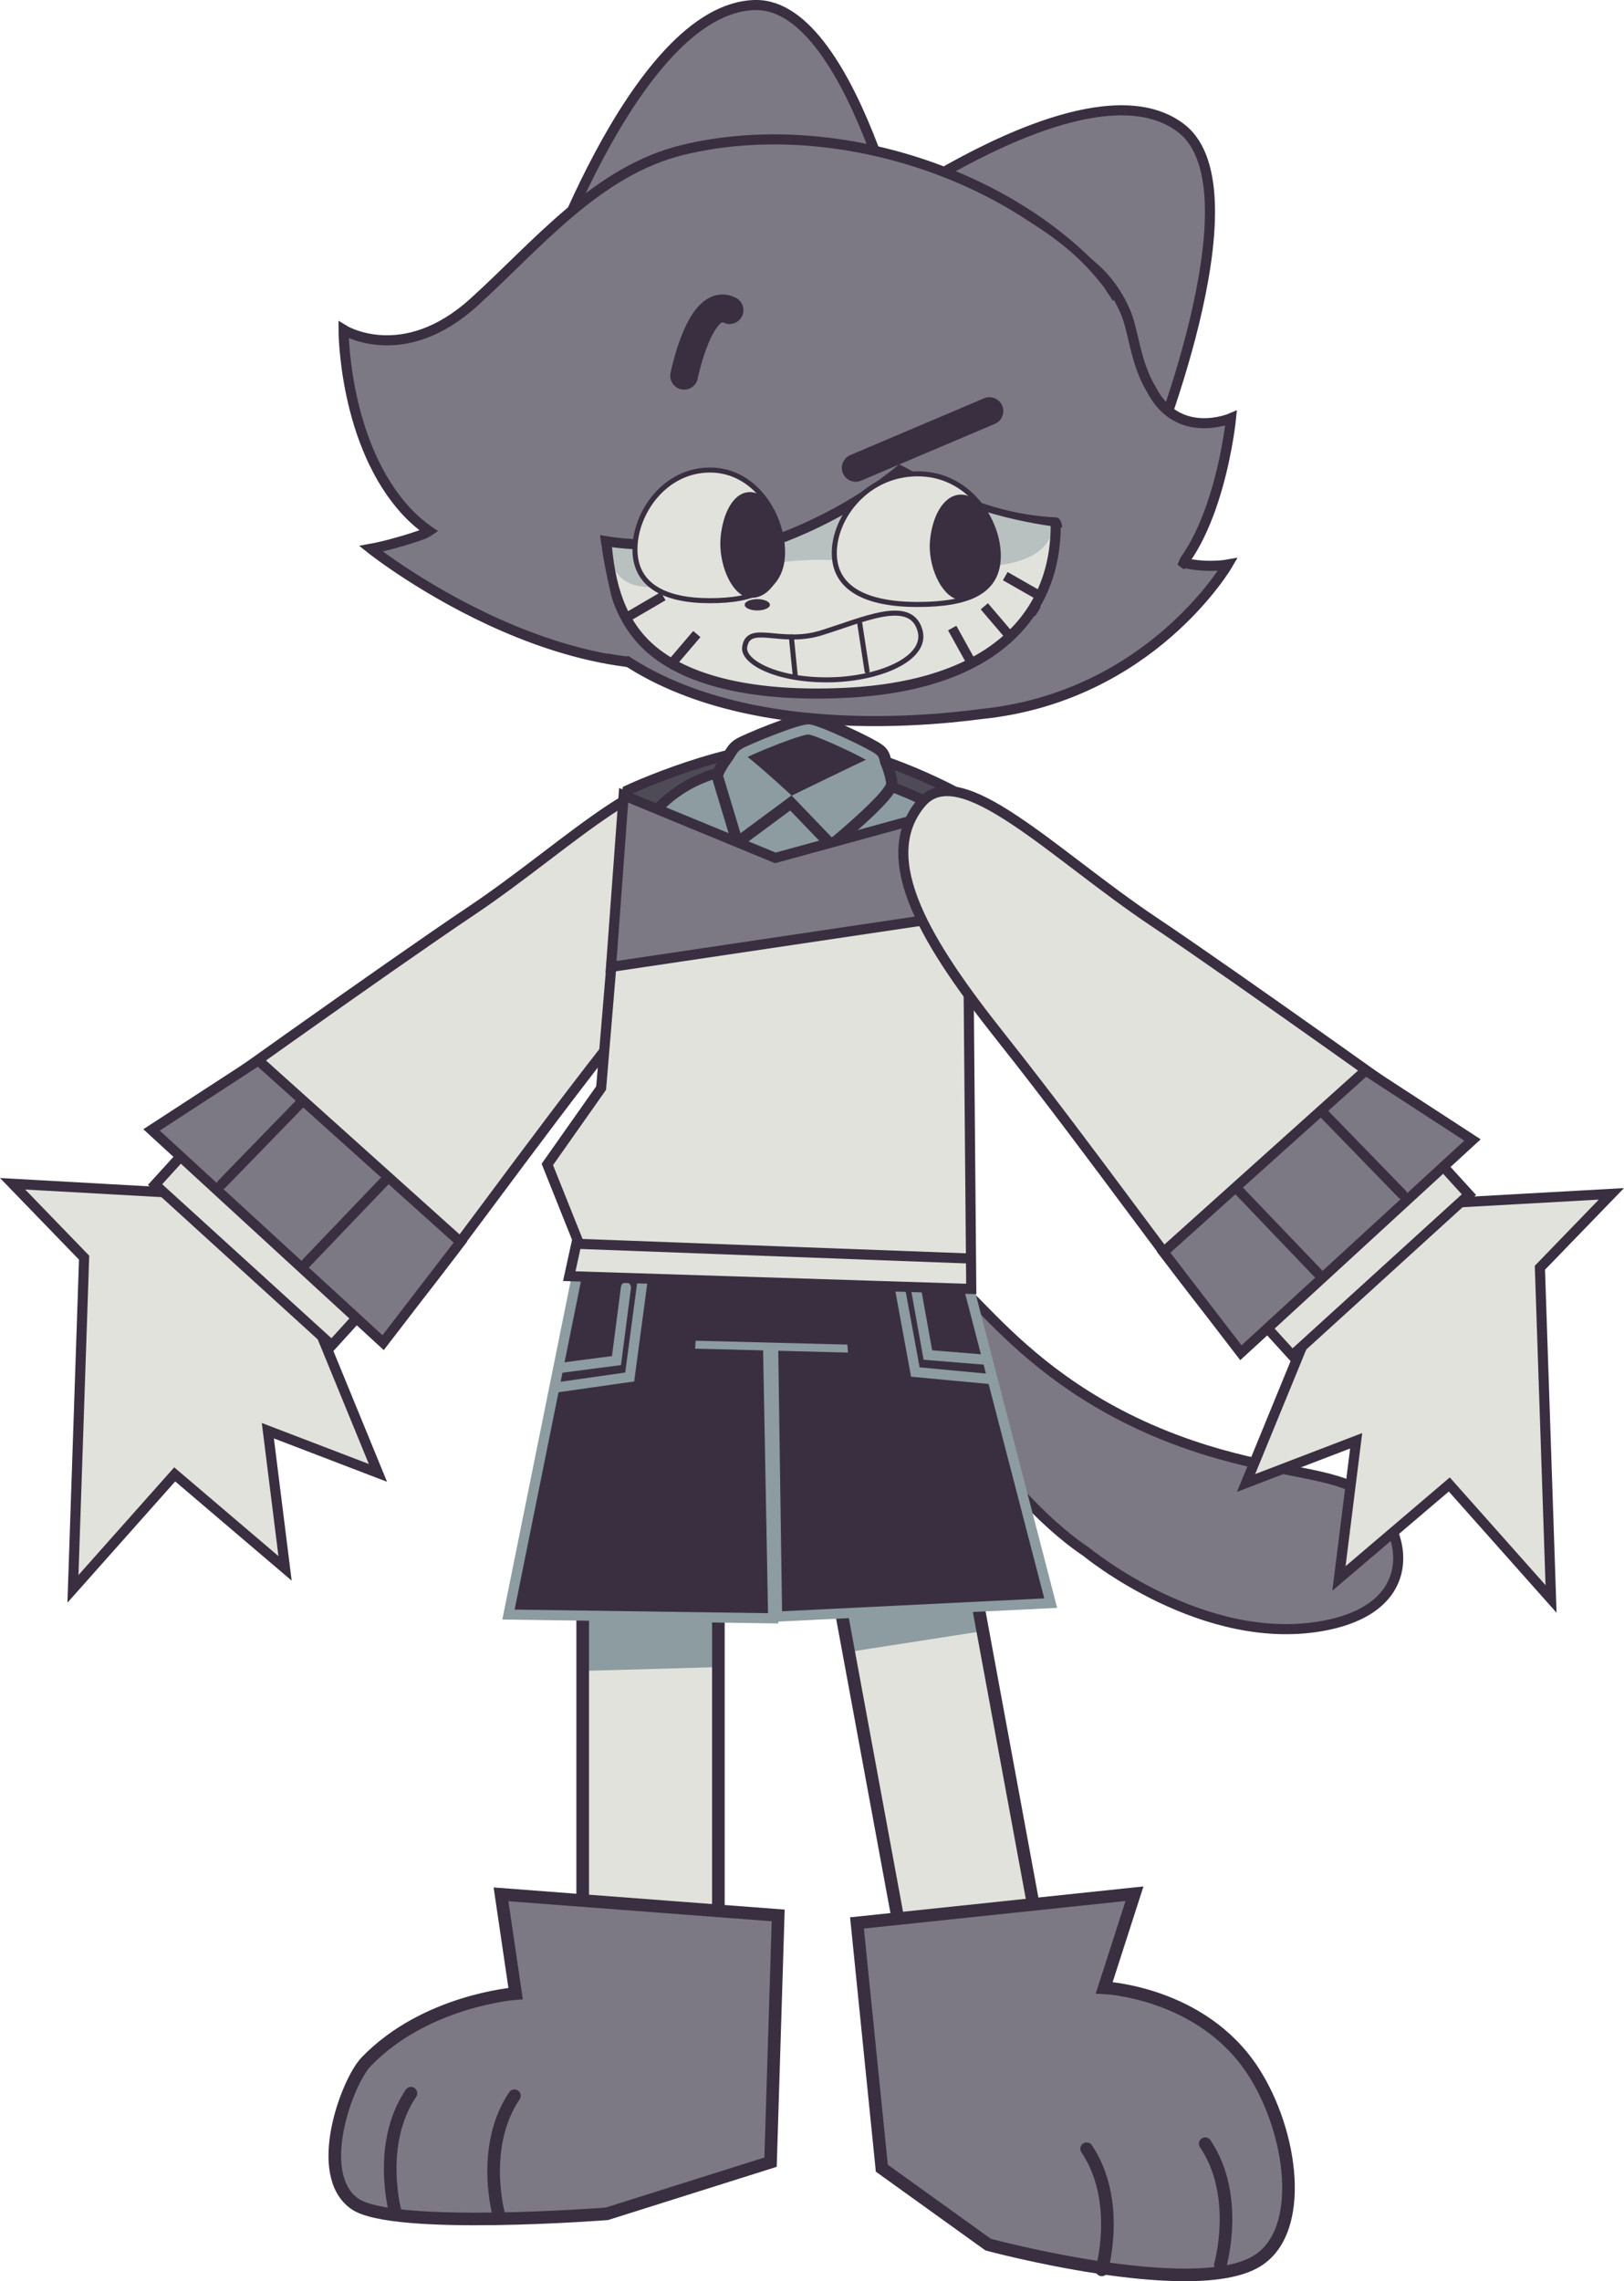 <svg version="1.1" xmlns="http://www.w3.org/2000/svg" xmlns:xlink="http://www.w3.org/1999/xlink" width="321.801" height="451.982" viewBox="0,0,321.801,451.982"><g transform="translate(-79.099,45.865)"><g data-paper-data="{&quot;isPaintingLayer&quot;:true}" fill-rule="nonzero" stroke-linejoin="miter" stroke-miterlimit="10" stroke-dasharray="" stroke-dashoffset="0" style="mix-blend-mode: normal"><g data-paper-data="{&quot;index&quot;:null}" stroke="#3a2f41" stroke-width="2"><g fill="#e1e2db" stroke-linecap="butt"><g><path d="M140.142,212.206l13.846,33.755l-21.815,-8.36l3.41,27.278l-21.864,-18.624l-20.164,22.687l2.21,-65.623l-14.17,-14.643l37.481,2.096l17.205,-12.931l19.274,14.862z"/><path d="M160.768,203.186l-15.93,17.505l-35.01,-31.86l15.93,-17.505z"/></g><g><path d="M113.554,176.022c0,0 42.25,-30.251 58.877,-41.38c19.762,-13.226 38.252,-32.457 45.897,-23.453c9.491,11.177 -1.341,28.261 -15.718,46.383c-18.513,23.336 -37.215,50.045 -43.432,56.73c-3.202,5.32 -46.36,-33.586 -45.625,-38.28z"/></g></g><path d="M155.016,220.159l-45.889,-42.156l21.166,-13.768l40.051,35.979z" fill="#7c7984" stroke-linecap="butt"/><path d="M155.893,187.535l-16.122,16.855" fill="none" stroke-linecap="round"/><path d="M138.82,172.51l-15.771,16.241" fill="none" stroke-linecap="round"/></g><path d="M294.329,261.586c-17.518,-11.674 -40.184,-44.955 -31.137,-54.116c5.803,-5.876 14.328,20.23 52.081,33.064c15.217,5.173 26.444,5.195 32.698,8.64c8.992,4.953 14.849,22.77 -6.071,26.972c-24.127,4.846 -47.571,-14.56 -47.571,-14.56z" fill="#7c7984" stroke="#3a2f41" stroke-width="2" stroke-linecap="butt"/><g><g stroke-linecap="butt"><g><path d="M257.9,341.692l-14.223,-77.069l26.538,-4.355l14.223,77.069z" fill="#e1e2db" stroke="none" stroke-width="0"/><path d="M247.267,281.444l-3.127,-16.944l26.538,-4.355l2.959,17.196z" fill="#8c9ca0" stroke="none" stroke-width="0"/><path d="M258.363,341.568l-14.223,-77.069l26.538,-4.355l14.223,77.069z" fill="none" stroke="#3a2f41" stroke-width="2.5"/></g><path d="M253.837,383.723l-4.922,-48.595l54.986,-5.786l-6,18.632c0,0 19.33,0.857 29.504,16.516c7.834,12.058 10.498,31.81 0.658,37.694c-12.676,7.58 -53.155,-3.317 -53.155,-3.317z" fill="#7c7984" stroke="#3a2f41" stroke-width="2.5"/></g><path d="M317.917,378.867c6.951,10.295 3,24 3,24" data-paper-data="{&quot;index&quot;:null}" fill="none" stroke="#3a2f41" stroke-width="2.5" stroke-linecap="round"/><path d="M294.417,379.867c6.951,10.295 3,24 3,24" data-paper-data="{&quot;index&quot;:null}" fill="none" stroke="#3a2f41" stroke-width="2.5" stroke-linecap="round"/></g><g><g stroke-linecap="butt"><g><path d="M195.038,338.476l0.002,-78.37l26.888,-0.532l-0.002,78.37z" fill="#e1e2db" stroke="none" stroke-width="0"/><path d="M194.772,285.19l-0.21,-17.447l26.888,-0.532l-0.001,17.23z" fill="#8c9ca0" stroke="none" stroke-width="0"/><path d="M194.56,338.438l0.002,-78.37l26.888,-0.532l-0.002,78.37z" fill="none" stroke="#3a2f41" stroke-width="2.5"/></g><path d="M199.347,392.762c0,0 -42.381,3.297 -49.932,-1.976c-8.335,-5.821 -1.56,-24.21 2.252,-28.163c11.731,-12.168 29.602,-13.5 29.602,-13.5l-2.893,-19.66l54.924,4.178l-1.514,48.885z" fill="#7c7984" stroke="#3a2f41" stroke-width="2.5"/></g><path d="M157.535,392.867c0,0 -3.951,-13.705 3,-24" fill="none" stroke="#3a2f41" stroke-width="2.5" stroke-linecap="round"/><path d="M178.035,393.367c0,0 -3.951,-13.705 3,-24" fill="none" stroke="#3a2f41" stroke-width="2.5" stroke-linecap="round"/></g><g><path d="M185.123,14.32c0,0 19.379,-58.768 43.653,-59.185c20.191,-0.346 31.869,57.345 31.869,57.345" data-paper-data="{&quot;index&quot;:null}" fill="#7c7984" stroke="#3a2f41" stroke-width="2" stroke-linecap="round"/><path d="M246.591,0.963c0,0 47.6,-36.361 66.667,-21.333c15.86,12.5 -7,67.667 -7,67.667" fill="#7c7984" stroke="#3a2f41" stroke-width="2" stroke-linecap="round"/><path d="M273.029,24.62c1.509,3.387 -25.929,49.954 -40.557,56.73c-35.82,16.594 -79.857,-18.483 -79.857,-18.483c0,0 25.578,-4.543 35.387,-20.734c9.906,-16.35 13.356,-35.118 20.755,-38.414c8.268,-3.683 29.576,-0.613 43.52,3.251c10.892,3.018 18.007,11.487 20.752,17.65z" fill="#7c7984" stroke="#3a2f41" stroke-width="2" stroke-linecap="butt"/><path d="M299.125,27.89c4.921,6.434 -2.222,8.064 1.792,24.761c3.975,16.534 21.453,13.347 21.453,13.347c0,0 -15.229,26.222 -48.892,29.616c-11.979,1.564 -59.125,6.542 -81.298,-20.381c-2.37,-3.16 6.074,-9.5 8.927,-17.29c8.79,-24.006 46.43,-53.802 47.848,-54.887c7.794,-5.961 40.376,12.03 50.17,24.835z" data-paper-data="{&quot;index&quot;:null}" fill="#7c7984" stroke="#3a2f41" stroke-width="2" stroke-linecap="butt"/><path d="M291.404,3.766c4.12,2.875 7.826,5.673 10.651,12.028c1.729,3.891 1.878,10.053 5.256,15.631c5.309,10.046 15.722,5.568 15.722,5.568c0,0 -2.438,24.871 -13.828,32.949c-11.281,8.001 -25.938,8.766 -41.938,-2.626c-13.132,-9.349 -26.558,-68.036 -25.204,-69.976c5.615,-8.047 36.123,-2.8 49.343,6.425z" data-paper-data="{&quot;index&quot;:null}" fill="#7c7984" stroke="#3a2f41" stroke-width="2" stroke-linecap="butt"/><path d="M264.906,24.244c0.472,3.678 -39.191,40.395 -55.148,42.683c-17.763,2.546 -39.308,-0.026 -49.891,-11.225c-12.699,-13.439 -12.692,-36.221 -12.692,-36.221c0,0 11.711,7.292 25.759,-5.397c12.593,-11.375 24.435,-26.133 41.546,-30.263c29.094,-7.022 64.914,4.387 83.818,26.187c8.099,9.34 -35.099,0.921 -33.391,14.235z" fill="#7c7984" stroke="#3a2f41" stroke-width="2" stroke-linecap="butt"/><g data-paper-data="{&quot;index&quot;:null}" stroke-linecap="butt"><path d="M199.217,60.682c-1.292,-18.197 10.728,-40.503 35.231,-42.716c37.251,-3.364 52.423,18.893 53.714,37.09c1.292,18.197 -9.78,34.552 -42.119,35.969c-16.151,0.708 -29.728,-2.089 -37.182,-7.433c-7.668,-5.498 -8.989,-13.683 -9.644,-22.91z" fill="#e1e2db" stroke="none" stroke-width="0"/><path d="M199.217,60.682c-1.292,-18.197 10.728,-40.503 35.231,-42.716c37.251,-3.364 52.423,18.893 53.714,37.09c1.292,18.197 -30.017,8.972 -50.165,10.101c-20.152,1.13 -37.489,13.722 -38.781,-4.475z" fill="#b8c1c0" stroke="none" stroke-width="0"/><path d="M249.888,18.507c26.111,3.145 37.208,21.516 38.304,36.961c1.292,18.197 -9.78,34.552 -42.119,35.969c-17.224,0.755 -30.039,-2.209 -37.449,-8.242c-6.687,-5.445 -8.765,-13.469 -9.378,-22.101h-0c-1.164,-16.397 5.776,-45.357 50.501,-42.62" fill="none" stroke="#3a2f41" stroke-width="2"/></g><path d="M252.193,34.154c0.295,2.3 -25.929,25.444 -36.287,26.923c-11.055,2.418 -23.649,-0.214 -30.943,-4.512c-12.556,-7.4 -15.945,-19.736 -15.945,-19.736c0,0 17.955,0.774 27.106,-7.208c9.241,-8.061 14.933,-18.715 20.148,-19.384c5.827,-0.747 22.821,-7.072 30.741,-2.286c6.187,3.739 4.644,22.019 5.18,26.203z" fill="#7c7984" stroke="#3a2f41" stroke-width="2" stroke-linecap="butt"/><path d="M257.856,2.558c9.236,0.573 22.824,3.153 27.189,7.084c3.907,3.518 2.523,15.518 5.532,27.406c2.98,11.771 15.346,21.061 15.346,21.061c0,0 -23.292,2.561 -45.856,-9.579c-8.545,-4.598 -14.083,-15.212 -17.169,-20.254c-7.448,-12.169 -2.098,-18.197 -1.001,-19.415c2.823,-3.135 8.745,-6.749 15.96,-6.302z" data-paper-data="{&quot;index&quot;:null}" fill="#7c7984" stroke="#3a2f41" stroke-width="2" stroke-linecap="butt"/><path d="M256.799,6.585c0.52,4.051 -9.17,8.632 -21.642,10.231c-4.792,0.615 -13.934,9.521 -21.978,13.322c-2.806,1.326 -11.659,11.121 -14.887,20.835c-2.266,6.822 2.785,23.617 2.476,24.04c-0.891,1.219 7.104,9.801 2.026,9.119c-24.019,-3.225 -43.608,-21.221 -43.608,-21.221c0,0 10.273,-3.806 10.151,-8.633c-0.197,-7.813 -3.658,-18.122 -3.228,-18.544c11.617,-8.504 43.101,-23.695 51.171,-30.679c6.183,-5.351 10.585,-2.213 15.996,-2.907c12.472,-1.6 23.004,0.387 23.524,4.438z" fill="#7c7984" stroke="none" stroke-width="0" stroke-linecap="butt"/><path d="M268.702,1.105c1.369,0.902 8.067,5.384 3.931,19.039c-1.714,5.658 -4.394,17.327 -11.501,23.932c-18.769,17.442 -41.954,20.843 -41.954,20.843c0,0 9.621,-12.11 9.533,-24.252c-0.088,-12.262 -4.456,-23.524 -1.564,-27.915c3.232,-4.906 15.728,-10.831 24.521,-13.717c6.868,-2.254 13.51,-0.251 17.034,2.07z" data-paper-data="{&quot;index&quot;:null}" fill="#7c7984" stroke="#3a2f41" stroke-width="2" stroke-linecap="butt"/><path d="M214.758,59.296c-10.033,0 -13.167,-22.108 -13.167,-34.167c0,-12.058 8.133,-21.833 18.167,-21.833c3.702,0 46.778,-14.17 51.711,-11.255c2.863,1.691 19.02,7.551 27.595,20.832c3.625,5.614 3.209,12.025 4.819,18.604c1.453,5.936 11.375,14.327 11.546,23.829c0.04,2.202 -0.498,4.431 -1.234,6.383c-0.647,1.717 -1.764,4.302 -1.764,4.302c0,0 1.631,1.577 3.62,1.736c0.513,0.041 0.451,0.832 0.052,1.299c-1.811,2.117 -11.005,6.731 -11.401,7.22c-0.229,0.283 -26.466,6.515 -24.44,4.628c9.223,-8.59 11.093,-24.085 8.134,-24.222c-14.042,-0.651 -24.424,-7.013 -30.205,-10.06c-5.943,-3.133 -16.547,-2.989 -16.547,-2.989c0,0 -7.821,8.039 -12.674,10.872c-3.899,2.276 -14.214,4.824 -14.214,4.824z" fill="#7c7984" stroke="none" stroke-width="0" stroke-linecap="butt"/></g><g data-paper-data="{&quot;index&quot;:null}" stroke="#8c9ca0" stroke-width="2"><path d="M179.854,274.032l14.299,-70.809l36.848,1.912l1.307,69.64z" data-paper-data="{&quot;index&quot;:null}" fill="#3a2f41" stroke-linecap="butt"/><path d="M206.516,207.165l-2.643,19.798l-14.295,2.038" fill="none" stroke-linecap="round"/><path d="M203.131,209.227l-1.874,14.484l-10.85,1.414" fill="none" stroke-linecap="round"/></g><g stroke="#8c9ca0" stroke-width="2"><path d="M233.078,274.431l-1,-68.969l37.063,-3.66l18.16,69.964z" data-paper-data="{&quot;index&quot;:null}" fill="#3a2f41" stroke-linecap="butt"/><path d="M274.988,227.334l-14.511,-1.357l-3.612,-19.65" fill="none" stroke-linecap="round"/><path d="M273.966,223.502l-11.008,-0.897l-2.582,-14.379" fill="none" stroke-linecap="round"/></g><g stroke-linecap="butt"><path d="M217.905,220.376l1.233,-17.412l25.209,-2.112l1.696,20.244z" fill="#8c9ca0" stroke="#8c9ca0" stroke-width="2"/><path d="M218.095,218.052l1.233,-17.412l25.209,-2.112l1.696,20.244z" fill="#3a2f41" stroke="#3a2f41" stroke-width="3.5"/></g><g><g><g><path d="M270.497,112.169c-0.108,2.583 1.607,27.785 -2.915,31.011c-5.618,4.007 -18.687,-12.723 -31.324,-13.25c-9.935,-0.414 -23.323,23.578 -29.063,19.751c-7.438,-4.96 -3.768,-38.958 -3.768,-38.958c0,0 20.233,-9.503 35.513,-8.988c14.334,0.483 31.557,10.434 31.557,10.434z" fill="#4e4b57" stroke="#3a2f41" stroke-width="2" stroke-linecap="butt"/><g data-paper-data="{&quot;index&quot;:null}"><path d="M267.741,144.604c-1.951,-0.211 -3.867,-0.276 -5.332,-0.381c-16.86,-1.206 -35.017,-1.615 -51.838,-2.221c-2.022,-0.073 -4.075,-0.141 -6.148,-0.207c-1.128,-11.456 -3.297,-20.68 7.029,-29.375c8.009,-6.744 18.189,-6.945 27.836,-6.579c8.793,0.333 28.474,8.152 29.812,11.751c3.246,8.738 1.372,18.448 -1.357,27.012z" fill="#8c9ca0" stroke="#3a2f41" stroke-width="2" stroke-linecap="butt"/><g><path d="M222.459,108.052c-0.449,-0.296 2.413,-4.332 2.856,-4.641c0.178,-0.053 0.456,-0.394 1.089,0.066c2.894,2.1 9.538,8.257 9.538,8.257l-10.114,7.488z" data-paper-data="{&quot;index&quot;:null}" fill="#8c9ca0" stroke="#3a2f41" stroke-width="4.5" stroke-linecap="round"/><path d="M235.968,111.773c0,0 -7.916,-7.408 -4.537,-9.044c4.019,-1.947 19.51,1.797 20.48,1.394c0.984,-1.521 2.764,4.015 2.774,5.285c-0.966,2.537 -10.753,10.654 -10.753,10.654z" fill="#3a2f41" stroke="#3a2f41" stroke-width="4.5" stroke-linecap="round"/><path d="M224.352,107.721c0.018,-0.438 1.194,-3.93 2.199,-4.335c0.593,-0.519 11.462,-5.003 12.933,-4.727c2.325,0.436 11.697,4.878 12.646,5.763c0.521,0.265 0.629,3.27 0.613,4.494" fill="none" stroke="#3a2f41" stroke-width="6.5" stroke-linecap="butt"/><g><path d="M222.459,108.052c-0.449,-0.296 2.413,-4.332 2.856,-4.641c0.178,-0.053 0.455,-0.394 1.089,0.066c2.894,2.1 9.538,8.257 9.538,8.257l-10.114,7.488z" data-paper-data="{&quot;index&quot;:null}" fill="#8c9ca0" stroke="#12161a" stroke-width="0" stroke-linecap="round"/><path d="M235.968,111.773c0,0 14.158,-6.907 15.942,-7.65c0.984,-1.521 2.764,4.015 2.774,5.285c-0.966,2.537 -10.753,10.654 -10.753,10.654z" fill="#8c9ca0" stroke="#12161a" stroke-width="0" stroke-linecap="round"/><path d="M224.352,107.721c0.018,-0.438 1.194,-3.93 2.199,-4.335c0.593,-0.519 11.462,-5.003 12.933,-4.727c2.325,0.436 11.697,4.878 12.646,5.763c0.521,0.265 0.629,3.27 0.613,4.494" fill="none" stroke="#8c9ca0" stroke-width="2" stroke-linecap="butt"/></g></g></g><path d="M191.903,206.982l1.591,-7.288l-5.938,-14.847l10.659,-15.133l3.454,-41.275l69.207,2.689l0.682,78.387z" fill="#e1e2db" stroke="#3a2f41" stroke-width="2" stroke-linecap="butt"/></g><path d="M271.091,203.476l-77.592,-2.905" fill="none" stroke="#3a2f41" stroke-width="2" stroke-linecap="round"/></g><path d="M200.175,145.712l2.5,-34l30.062,12.399l37.938,-10.399v21.5z" fill="#7c7984" stroke="#3a2f41" stroke-width="2" stroke-linecap="butt"/></g><path d="M270.719,85.804l-3.757,-6.779l1.64,-0.909l3.757,6.779z" fill="#3a2f41" stroke="none" stroke-width="0" stroke-linecap="butt"/><path d="M278.462,80.766l-5.03,-5.896l1.426,-1.217l5.03,5.896z" fill="#3a2f41" stroke="none" stroke-width="0" stroke-linecap="butt"/><path d="M284.562,72.944l-6.732,-3.84l0.929,-1.629l6.732,3.84z" fill="#3a2f41" stroke="none" stroke-width="0" stroke-linecap="butt"/><path d="M203.341,75.354l6.692,-3.908l0.946,1.619l-6.692,3.908z" data-paper-data="{&quot;index&quot;:null}" fill="#3a2f41" stroke="none" stroke-width="0" stroke-linecap="butt"/><path d="M211.432,85.049l5.03,-5.896l1.426,1.217l-5.03,5.896z" data-paper-data="{&quot;index&quot;:null}" fill="#3a2f41" stroke="none" stroke-width="0" stroke-linecap="butt"/><path d="M231.66,73.964c0,0.619 -1.119,1.121 -2.5,1.121c-1.381,0 -2.5,-0.502 -2.5,-1.121c0,-0.619 1.119,-1.121 2.5,-1.121c1.381,0 2.5,0.502 2.5,1.121z" fill="#3a2f41" stroke="none" stroke-width="0" stroke-linecap="butt"/><path d="M260.94,48.011c10.039,0 15.975,9.101 15.975,16.25c0,7.149 -5.935,9.64 -15.975,9.64c-10.039,0 -16.525,-3.041 -16.525,-10.191c0,-7.149 6.486,-15.699 16.525,-15.699z" data-paper-data="{&quot;index&quot;:null}" fill="#e1e2db" stroke="#3a2f41" stroke-width="1" stroke-linecap="butt"/><path d="M270.041,53.175c2.987,0.488 6.096,6.64 5.628,11.3c-0.468,4.66 -3.27,8.042 -6.257,7.554c-2.987,-0.488 -5.494,-6.166 -5.026,-10.826c0.468,-4.66 2.668,-8.515 5.655,-8.028z" data-paper-data="{&quot;index&quot;:null}" fill="#3a2f41" stroke="#3a2f41" stroke-width="2" stroke-linecap="butt"/><path d="M219.788,47.261c9.035,0 14.377,9.101 14.377,16.25c0,7.149 -5.342,9.64 -14.377,9.64c-9.035,0 -14.873,-3.041 -14.873,-10.191c0,-7.149 5.837,-15.699 14.873,-15.699z" data-paper-data="{&quot;index&quot;:null}" fill="#e1e2db" stroke="#3a2f41" stroke-width="1" stroke-linecap="butt"/><path d="M228.165,52.675c2.791,0.488 5.694,6.64 5.257,11.3c-0.437,4.66 -3.054,8.042 -5.845,7.554c-2.791,-0.488 -5.132,-6.166 -4.695,-10.826c0.437,-4.66 2.492,-8.515 5.283,-8.028z" data-paper-data="{&quot;index&quot;:null}" fill="#3a2f41" stroke="#3a2f41" stroke-width="2" stroke-linecap="butt"/><path d="M275.16,35.585l-26.5,11.25" fill="none" stroke="#3a2f41" stroke-width="5.5" stroke-linecap="round"/><path d="M214.66,28.585c0,0 3.179,-15.896 9,-13" fill="none" stroke="#3a2f41" stroke-width="5.5" stroke-linecap="round"/><path d="M261.41,79.085c1.541,5.596 -8.283,9.75 -18.5,9.75c-10.217,0 -16.689,-3.634 -16.25,-6.5c0.75,-4.899 7.098,-0.325 15.069,-2.776c8.447,-2.597 17.842,-7.151 19.681,-0.474z" fill="#e1e2db" stroke="#3a2f41" stroke-width="1" stroke-linecap="butt"/><path d="M235.91,80.335l0.75,7.5" fill="none" stroke="#3a2f41" stroke-width="1" stroke-linecap="round"/><path d="M249.41,77.335l1.5,9.75" fill="none" stroke="#3a2f41" stroke-width="1" stroke-linecap="round"/><g stroke="#3a2f41" stroke-width="2"><g fill="#e1e2db" stroke-linecap="butt"><g><path d="M324.445,194.702l19.274,-14.862l17.205,12.931l37.481,-2.096l-14.17,14.643l2.21,65.623l-20.164,-22.687l-21.864,18.624l3.41,-27.278l-21.815,8.36l13.846,-33.755z"/><path d="M354.242,173.327l15.93,17.505l-35.01,31.86l-15.93,-17.505z"/></g><g><path d="M366.446,178.022c0.735,4.694 -42.423,43.6 -45.625,38.28c-6.217,-6.685 -24.919,-33.394 -43.432,-56.73c-14.377,-18.122 -25.209,-35.205 -15.718,-46.383c7.645,-9.003 26.136,10.227 45.897,23.453c16.627,11.128 58.877,41.38 58.877,41.38z"/></g></g><path d="M309.657,202.213l40.051,-35.979l21.166,13.768l-45.889,42.156z" fill="#7c7984" stroke-linecap="butt"/><path d="M324.107,189.535l16.122,16.855" fill="none" stroke-linecap="round"/><path d="M341.18,174.51l15.771,16.241" fill="none" stroke-linecap="round"/></g></g></g></svg>